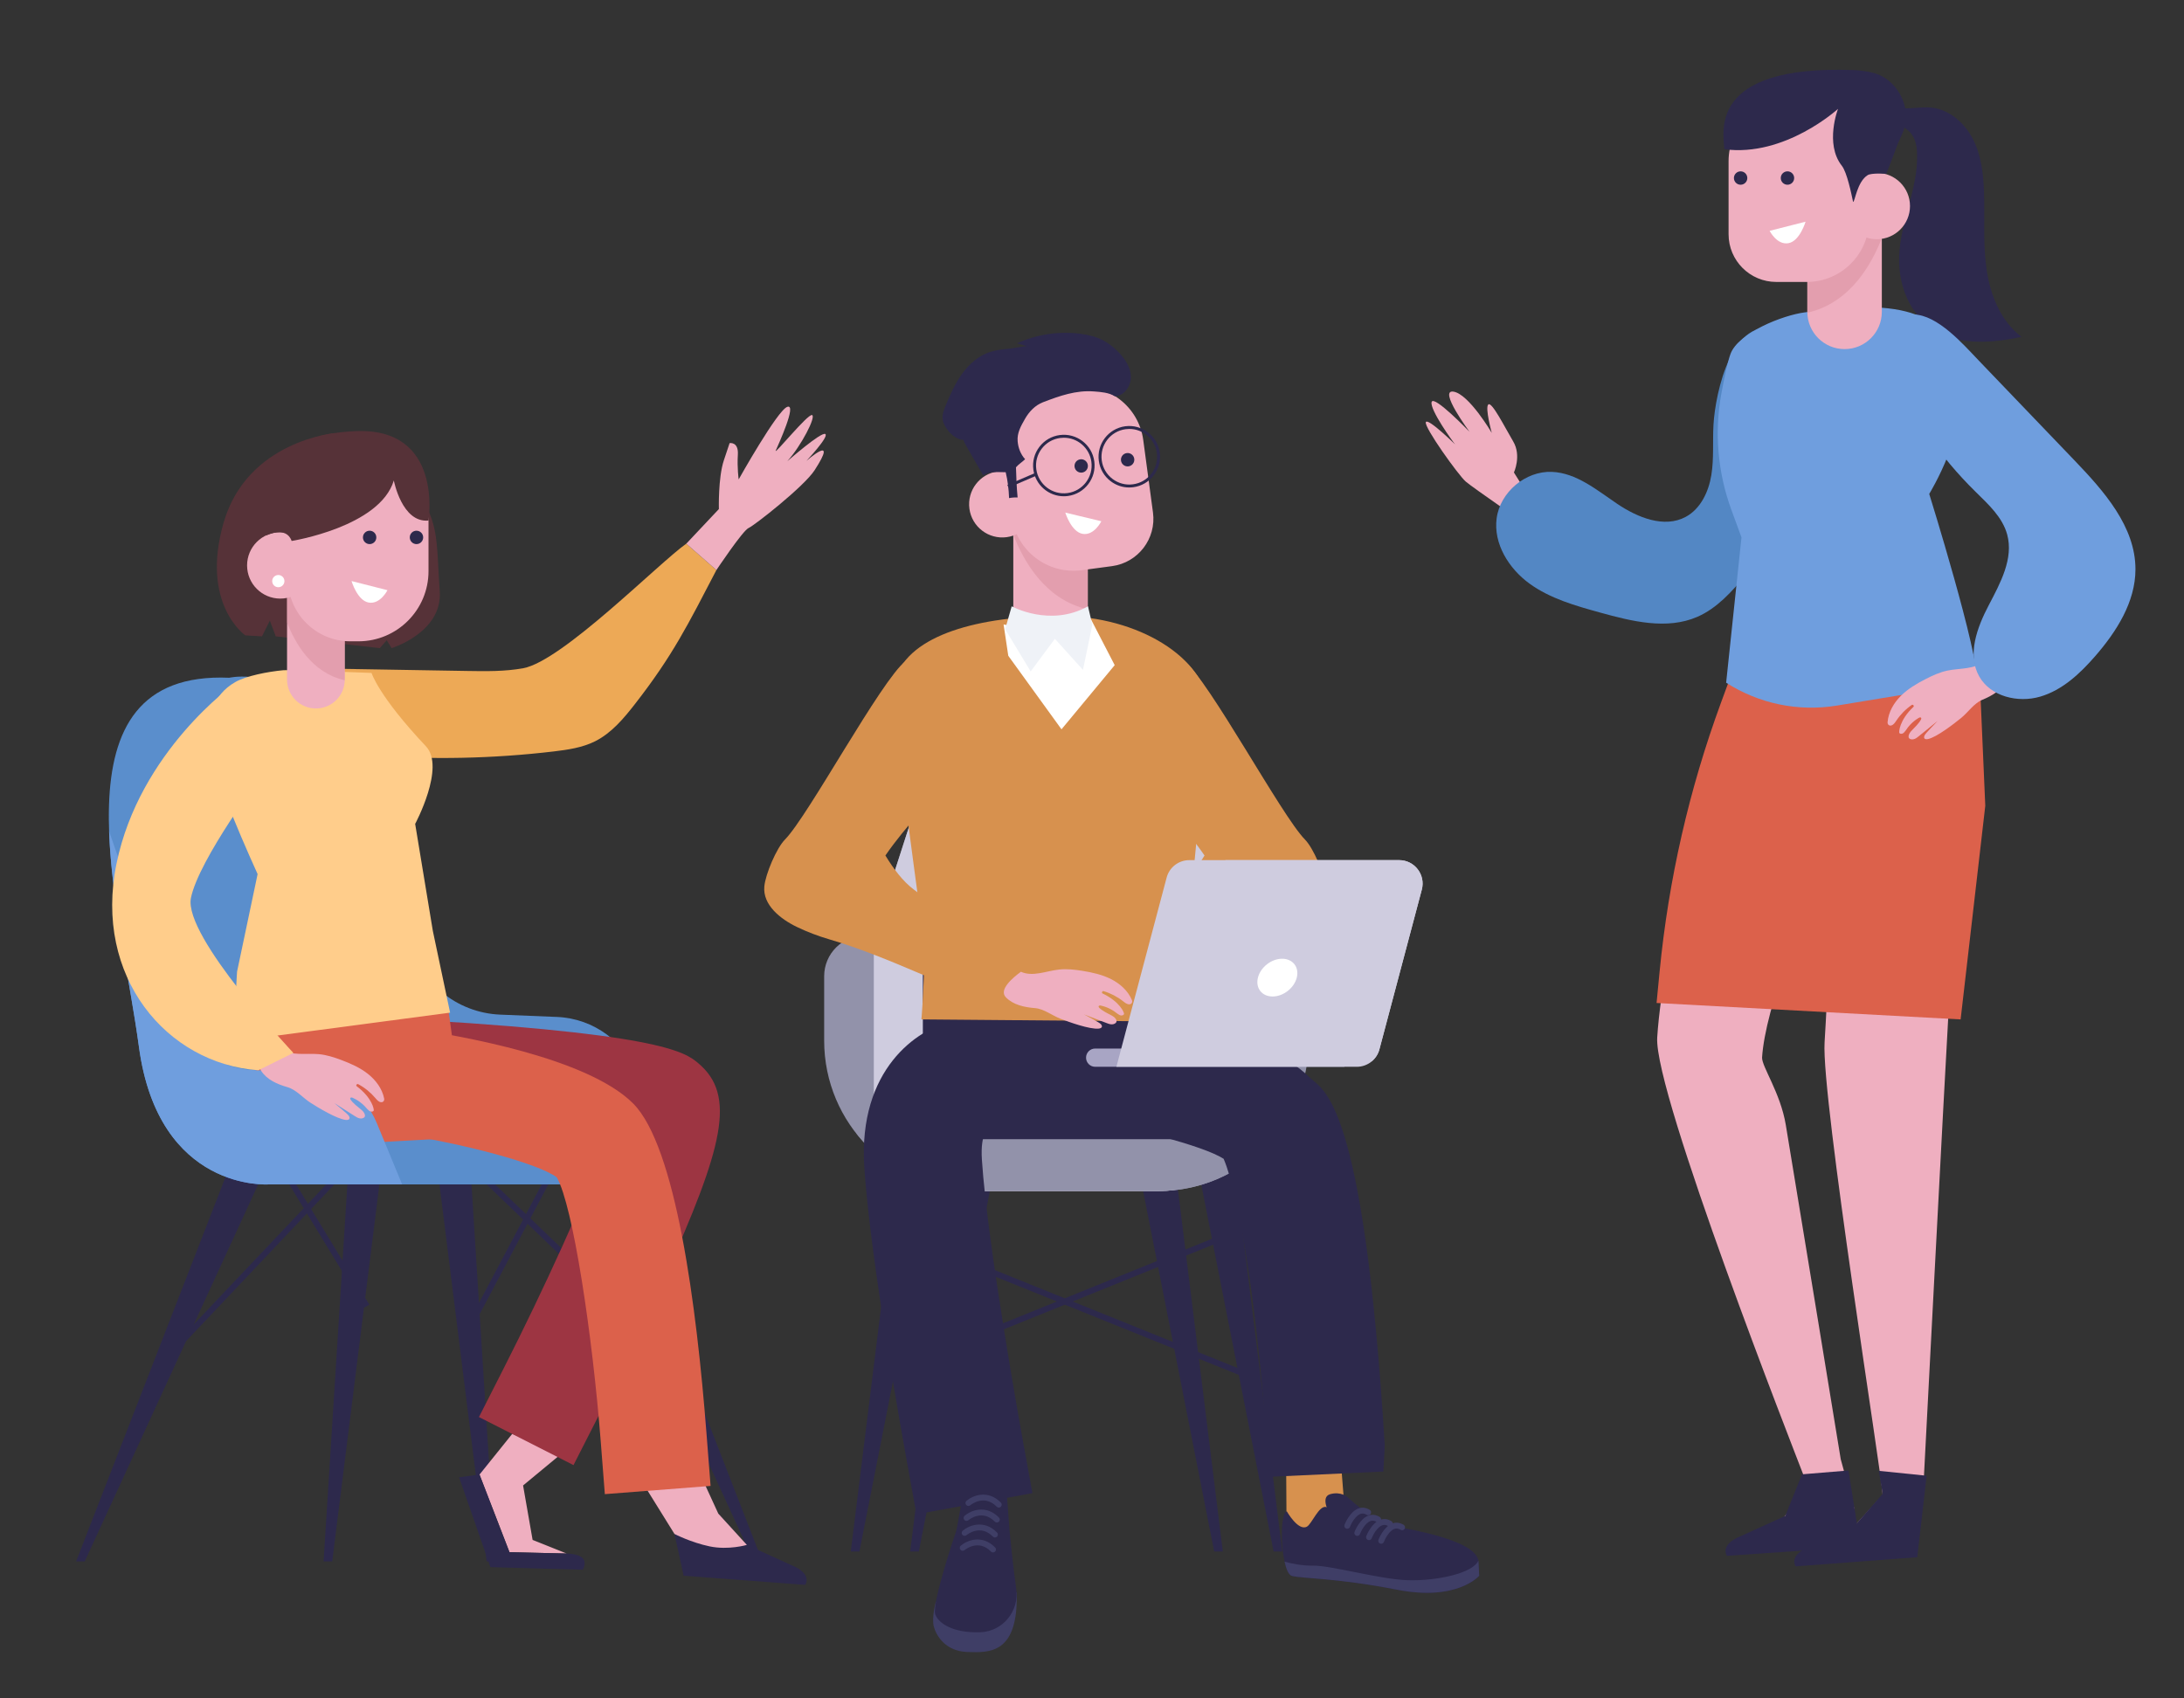 <svg xmlns="http://www.w3.org/2000/svg" xmlns:svg="http://www.w3.org/2000/svg" width="180" height="140"><rect width="100%" height="100%" fill="#333333" stroke="none"/><g class="layer"><title>Layer 1</title><g id="OBJECTS"><g id="svg_231"><g id="svg_232"><g id="svg_233"><g id="svg_234"><path id="svg_235" fill="#2D294C" d="m76.933,96.939l-6.102,30.954l-0.712,0l4.014,-32.367c0,0 2.8,2.119 2.8,1.413z"/><path id="svg_236" fill="#2D294C" d="m81.83,96.939l-6.102,30.954l-0.712,0l4.014,-32.367c0.001,0 2.8,2.119 2.8,1.413z"/></g><g id="svg_237"><path id="svg_238" fill="#2D294C" d="m98.866,96.939l6.102,30.954l0.712,0l-4.014,-32.367c-0.001,0 -2.8,2.119 -2.8,1.413z"/><path id="svg_239" fill="#2D294C" d="m93.968,96.939l6.102,30.954l0.712,0l-4.014,-32.367c0,0 -2.8,2.119 -2.8,1.413z"/></g></g><path id="svg_240" fill="#9292AA" d="m103.771,77.118l-3.711,-11.503c-1.121,-3.475 -4.355,-5.83 -8.007,-5.83l-1.946,0l-1.864,0l-4.498,0c-3.651,0 -6.886,2.355 -8.007,5.83l-3.711,11.503l-0.748,0c-1.852,0 -3.353,1.501 -3.353,3.353l0,5.309c0,6.848 5.551,12.399 12.399,12.399l7.917,0l1.864,0l5.365,0c6.848,0 12.399,-5.551 12.399,-12.399l0,-5.309c0,-1.852 -1.501,-3.353 -3.353,-3.353l-0.746,0z"/><g id="svg_241"><g id="svg_242"><rect id="svg_243" width=".486" height="30.178" x="310.464" y="-78.933" fill="#2D294C" transform="matrix(0.374 -0.927 0.927 0.374 31.458 419.478)"/></g><g id="svg_244"><rect id="svg_245" width="30.178" height=".486" x="119.351" y="23.749" fill="#2D294C" transform="matrix(0.927 -0.375 0.375 0.927 -46.15 135.573)"/></g></g><path id="svg_246" fill="#CFCCDF" d="m103.942,77.118l-0.171,0l-3.711,-11.503c-1.121,-3.475 -4.355,-5.83 -8.007,-5.83l-1.946,0l-1.864,0l-4.498,0c-3.651,0 -6.886,2.355 -8.007,5.83l-3.711,11.503l-0.01,0l0,12.579c0,4.58 3.633,8.447 8.213,8.482c0.032,0 0.064,0 0.096,0l7.917,0l1.864,0l5.365,0c0.088,0 0.176,-0.001 0.264,-0.003c4.577,-0.096 8.206,-3.907 8.206,-8.485l0,-12.573z"/><path id="svg_247" fill="#9292AA" d="m70.573,93.419c2.27,2.894 5.79,4.76 9.753,4.76l7.917,0l1.864,0l5.365,0c3.963,0 7.483,-1.866 9.753,-4.76l-34.652,0z"/></g><g id="svg_345"><polygon id="svg_346" fill="#D7914E" points="105.99 118.748 106.03 125.253 106.31 127.289 109.941 127.488 110.949 126.002 110.301 117.87"/><rect id="svg_347" width="21.717" height="15.55" x="76.059" y="78.354" fill="#2D294C"/><path id="svg_348" fill="#D7914E" d="m68.326,77.424c-0.902,-0.263 -1.782,-0.6 -2.629,-1.005c-1.383,-0.661 -2.848,-1.829 -2.702,-3.355c0.096,-1.006 0.995,-3.146 1.705,-3.865c1.915,-1.94 7.913,-13.124 9.945,-14.721c0.888,-0.698 9.498,-4.708 9.904,-2.435c0.077,0.43 -0.507,3.353 -0.629,3.772c-0.972,3.357 -3.12,4.862 -5.219,7.656c-1.819,2.422 -4.013,4.552 -5.728,7.048c0.632,1.036 1.411,2.12 2.385,2.843c3.033,2.25 6.071,4.491 9.116,6.724c-0.729,0.863 -1.156,1.903 -1.474,2.987c-5.004,-1.626 -9.621,-4.173 -14.674,-5.649z"/><path id="svg_349" fill="#D7914E" d="m103.921,77.424c0.902,-0.263 1.782,-0.6 2.629,-1.005c1.383,-0.661 2.848,-1.829 2.702,-3.355c-0.096,-1.006 -0.995,-3.146 -1.705,-3.865c-1.915,-1.94 -7.913,-13.124 -9.945,-14.721c-0.888,-0.698 -9.498,-4.708 -9.904,-2.435c-0.077,0.43 0.507,3.353 0.629,3.772c0.972,3.357 3.12,4.862 5.219,7.656c1.819,2.422 4.013,4.552 5.728,7.048c-0.632,1.036 -1.411,2.12 -2.385,2.843c-3.033,2.25 -6.071,4.491 -9.116,6.724c0.729,0.863 1.156,1.903 1.474,2.987c5.004,-1.626 9.621,-4.173 14.674,-5.649z"/><path id="svg_350" fill="#A0616B" d="m92.764,74.378c0,1.592 -1.348,2.882 -3.011,2.882c-1.663,0 -3.011,-1.29 -3.011,-2.882c0,-1.592 1.348,-2.882 3.011,-2.882c1.663,-0.001 3.011,1.29 3.011,2.882z"/><g id="svg_351"><path id="svg_352" fill="#2D294C" d="m104.514,121.741l-0.079,-1.984c-0.668,-10.878 -2.243,-21.139 -3.588,-24.237c-1.649,-1.06 -7.638,-2.66 -13.028,-3.43l-4.808,-0.687l1.373,-9.615l4.808,0.687c4.352,0.622 14.889,2.484 18.744,6.338c1.096,1.095 4.427,1.511 6.193,30.349l-0.116,2.139l-9.499,0.44zm-3.804,-26.502l0,0l0,0z"/></g><g id="svg_353"><path id="svg_354" fill="#2D294C" d="m75.533,124.821l-0.868,-4.778c-0.162,-0.892 -2.938,-16.203 -3.432,-23.825c-0.527,-8.127 4.433,-11.396 7.13,-11.99l4.743,-1.044l2.088,9.485l-4.083,0.899c-0.103,0.258 -0.261,0.86 -0.186,2.021c0.458,7.067 3.258,22.503 3.296,22.716l0.869,4.778l-9.557,1.738z"/></g><path id="svg_355" fill="#D7914E" d="m99.534,58.12c-0.233,-3.776 -5.585,-7.346 -12.204,-7.346c-6.619,0 -12.365,1.538 -13.534,5.16c-0.585,1.811 2.424,21.23 2.401,22.425c-0.075,3.845 -0.257,5.671 -0.257,5.671l21.993,0.187c0,0 0.083,-2.617 -0.09,-5.498c-0.11,-1.83 1.812,-18.636 1.691,-20.599z"/><path id="svg_356" fill="#EFAFC0" d="m86.871,53.229l-0.575,0c-1.537,0 -2.783,-1.246 -2.783,-2.783l0,-8.716l6.141,0l0,8.716c0,1.537 -1.246,2.783 -2.783,2.783z"/><path id="svg_357" fill="#D98E9D" d="m83.514,44.073c0.813,2.108 2.586,5.356 6.14,6.155l0,-8.499l-5.55,0l-0.59,0.259l0,2.085z" opacity=".5"/><path id="svg_358" fill="#EFAFC0" d="m88.507,31.913l-1.4,0.188c-2.784,0.374 -4.738,2.933 -4.364,5.717l0.64,4.77c0.378,2.815 2.966,4.791 5.781,4.413l2.485,-0.334c2.154,-0.289 3.665,-2.269 3.376,-4.423l-0.801,-5.967c-0.373,-2.783 -2.933,-4.737 -5.717,-4.364z"/><path id="svg_359" fill="#EFAFC0" d="m85.319,41.204c0.201,1.498 -0.85,2.874 -2.348,3.075c-1.497,0.201 -2.874,-0.85 -3.075,-2.348c-0.201,-1.498 0.85,-2.874 2.348,-3.075c1.497,-0.201 2.874,0.85 3.075,2.348z"/><path id="svg_360" fill="none" d="m82.98,39.098c0.342,0.948 0.611,1.922 0.805,2.91c0.098,-0.121 0.301,-0.197 0.452,-0.161"/><path id="svg_361" fill="#2D294C" d="m79.405,36.266c0.064,0.203 0.171,0.389 0.277,0.573c0.448,0.779 0.895,1.558 1.343,2.337c0.533,-0.343 1.228,-0.251 1.862,-0.25c0.168,0.696 0.253,1.418 0.279,2.134c0.23,-0.047 0.468,-0.064 0.703,-0.052c-0.081,-0.824 -0.109,-1.66 -0.135,-2.487c0.207,-0.25 0.524,-0.439 0.753,-0.669c-0.368,-0.4 -0.571,-0.938 -0.615,-1.479c-0.056,-0.687 0.26,-1.236 0.6,-1.836c0.34,-0.6 0.843,-1.132 1.487,-1.379c1.383,-0.531 2.731,-1.006 4.207,-0.891c0.582,0.045 1.221,0.088 1.716,0.399c0.765,-0.017 1.343,-0.848 1.326,-1.613c-0.017,-0.765 -0.473,-1.453 -1.003,-2.004c-0.374,-0.389 -0.797,-0.736 -1.275,-0.987c-0.595,-0.313 -1.261,-0.47 -1.928,-0.554c-1.757,-0.221 -3.575,0.058 -5.185,0.796c0.294,0.06 0.505,0.162 0.799,0.222c-0.498,0.05 -0.985,0.172 -1.483,0.222c-0.53,0.053 -1.065,0.108 -1.57,0.277c-0.922,0.309 -1.687,0.985 -2.259,1.772c-0.572,0.787 -0.969,1.684 -1.345,2.581c-0.163,0.389 -0.326,0.803 -0.264,1.22c0.051,0.347 0.254,0.652 0.469,0.93c0.272,0.349 0.797,0.732 1.241,0.738z"/><path id="svg_362" fill="#FFF" d="m90.769,42.967l-2.971,-0.714c0,0 0.493,1.603 1.441,1.755c0.947,0.15 1.53,-1.041 1.53,-1.041z"/><path id="svg_363" fill="#2D294C" d="m89.656,38.335c0.04,0.302 -0.171,0.58 -0.473,0.62c-0.302,0.04 -0.58,-0.171 -0.62,-0.473c-0.04,-0.302 0.171,-0.58 0.473,-0.62c0.302,-0.041 0.579,0.171 0.62,0.473z"/><path id="svg_364" fill="#2D294C" d="m93.483,37.821c0.04,0.302 -0.171,0.58 -0.473,0.62c-0.302,0.041 -0.579,-0.171 -0.62,-0.473c-0.04,-0.302 0.171,-0.58 0.473,-0.62c0.301,-0.041 0.579,0.171 0.62,0.473z"/><polygon id="svg_365" fill="#FFF" points="86.842 52.282 82.713 51.476 83.1 54.056 87.486 60.118 91.871 54.829 89.936 51.089"/><path id="svg_366" fill="#EFF2F7" d="m83.382,49.978c0,0 3.161,1.747 6.287,0l0.359,1.527l-0.773,3.712l-2.315,-2.559l-1.996,2.689l-2.102,-3.483l0.54,-1.886z"/><g id="svg_367"><path id="svg_368" fill="#3F3E66" d="m77.129,132.034c0,0 -0.359,1.321 -0.166,2.048c0.193,0.728 0.945,2.038 2.77,2.094c1.825,0.057 4.203,0.173 4.061,-4.926l-6.665,0.784z"/><path id="svg_369" fill="#2D294C" d="m79.816,123.896c0.162,-0.288 -0.354,-2.445 1.152,-2.371c1.506,0.074 1.678,0.793 1.567,1.853c-0.111,1.06 -0.807,5.388 -0.807,5.388l-2.112,0.193l0.2,-5.063z"/><path id="svg_370" fill="#2D294C" d="m79.5,122.394c0,0 -0.642,3.727 -0.709,3.871c-0.067,0.145 -1.992,5.885 -1.714,6.789c0.2,0.651 1.325,1.583 3.732,1.492c1.852,-0.07 3.219,-1.763 2.945,-3.596c-0.243,-1.626 -0.549,-4.7 -0.547,-4.746c0.005,-0.089 -0.298,-3.866 -0.298,-3.866s-1.764,2.646 -1.904,5.904l-0.65,-0.035c-0.001,0.001 0.162,-5.996 -0.855,-5.813z"/><g id="svg_371"><path id="svg_372" fill="#3F3E66" d="m82.319,124.27c-0.062,0 -0.124,-0.024 -0.172,-0.072c-1.036,-1.056 -2.13,-0.157 -2.176,-0.118c-0.101,0.085 -0.252,0.073 -0.339,-0.028c-0.086,-0.101 -0.074,-0.252 0.027,-0.338c0.506,-0.432 1.748,-0.955 2.831,0.148c0.093,0.095 0.092,0.247 -0.003,0.34c-0.046,0.045 -0.107,0.068 -0.168,0.068z"/></g><g id="svg_373"><path id="svg_374" fill="#3F3E66" d="m82.161,125.502c-0.062,0 -0.124,-0.024 -0.172,-0.072c-1.036,-1.055 -2.13,-0.157 -2.176,-0.118c-0.101,0.086 -0.252,0.073 -0.339,-0.028c-0.086,-0.101 -0.074,-0.252 0.027,-0.338c0.506,-0.432 1.747,-0.956 2.831,0.147c0.093,0.095 0.092,0.247 -0.003,0.34c-0.046,0.046 -0.107,0.069 -0.168,0.069z"/></g><g id="svg_375"><path id="svg_376" fill="#3F3E66" d="m82.003,126.735c-0.062,0 -0.124,-0.024 -0.172,-0.072c-1.037,-1.055 -2.13,-0.157 -2.176,-0.118c-0.101,0.085 -0.252,0.073 -0.339,-0.028c-0.086,-0.102 -0.074,-0.252 0.027,-0.338c0.505,-0.432 1.747,-0.956 2.831,0.147c0.093,0.095 0.091,0.247 -0.003,0.34c-0.046,0.046 -0.107,0.069 -0.168,0.069z"/></g><g id="svg_377"><path id="svg_378" fill="#3F3E66" d="m81.845,127.968c-0.062,0 -0.124,-0.024 -0.172,-0.072c-1.036,-1.055 -2.13,-0.157 -2.176,-0.118c-0.101,0.086 -0.252,0.073 -0.338,-0.028c-0.086,-0.101 -0.074,-0.252 0.027,-0.338c0.505,-0.432 1.747,-0.956 2.831,0.147c0.093,0.095 0.092,0.247 -0.003,0.34c-0.048,0.046 -0.109,0.069 -0.169,0.069z"/></g></g><g id="svg_379"><path id="svg_380" fill="#2D294C" d="m109.648,124.917c0,0 -0.906,-1.496 -0.021,-1.749c0.885,-0.253 1.434,0.241 1.434,0.241l2.491,2.198l1.365,1.652l-1.831,-0.581l-3.438,-1.761z"/><path id="svg_381" fill="#2D294C" d="m106.055,124.579c0,0 0.944,1.669 1.662,1.261c0.406,-0.231 0.985,-1.755 1.573,-1.617c0.588,0.138 2.961,1.476 3.837,1.794c0.876,0.318 -2.173,-2.574 -2.173,-2.574s2.521,1.913 3.304,2.2c0.784,0.286 7.197,1.07 7.591,2.986l0.064,1.261c0,0 -1.789,2.128 -6.783,1.15c-4.995,-0.978 -7.744,-0.907 -8.65,-1.133c-0.907,-0.227 -1.107,-5.191 -0.425,-5.328z"/><path id="svg_382" fill="#3F3E66" d="m116.03,130.259c-2.331,-0.074 -6.343,-1.231 -7.828,-1.202c-0.855,0.017 -1.737,-0.166 -2.331,-0.325c0.14,0.637 0.344,1.108 0.609,1.174c0.907,0.226 3.656,0.155 8.65,1.133c4.995,0.978 6.783,-1.15 6.783,-1.15l-0.064,-1.261c-0.423,1.066 -3.488,1.705 -5.819,1.631z"/><g id="svg_383"><path id="svg_384" fill="#3F3E66" d="m111.068,126.016c-0.039,0.005 -0.08,0.001 -0.119,-0.014c-0.124,-0.048 -0.186,-0.187 -0.138,-0.311c0.017,-0.045 0.434,-1.105 1.172,-1.355c0.297,-0.102 0.611,-0.059 0.908,0.123c0.113,0.069 0.149,0.217 0.08,0.33c-0.069,0.113 -0.217,0.149 -0.331,0.079c-0.176,-0.107 -0.34,-0.133 -0.503,-0.078c-0.437,0.148 -0.782,0.825 -0.877,1.073c-0.032,0.086 -0.108,0.142 -0.192,0.153z"/></g><g id="svg_385"><path id="svg_386" fill="#3F3E66" d="m111.893,126.603c-0.039,0.005 -0.08,0.001 -0.119,-0.014c-0.124,-0.048 -0.186,-0.187 -0.138,-0.311c0.017,-0.045 0.434,-1.105 1.172,-1.355c0.296,-0.102 0.611,-0.059 0.908,0.123c0.113,0.069 0.149,0.217 0.08,0.33c-0.069,0.113 -0.217,0.149 -0.331,0.079c-0.176,-0.107 -0.34,-0.133 -0.503,-0.078c-0.437,0.148 -0.782,0.825 -0.878,1.073c-0.032,0.086 -0.107,0.142 -0.191,0.153z"/></g><g id="svg_387"><path id="svg_388" fill="#3F3E66" d="m112.861,126.952c-0.039,0.005 -0.08,0.001 -0.119,-0.014c-0.124,-0.048 -0.186,-0.187 -0.138,-0.311c0.017,-0.045 0.434,-1.105 1.172,-1.355c0.297,-0.1 0.612,-0.058 0.908,0.124c0.113,0.069 0.149,0.217 0.079,0.33c-0.069,0.113 -0.217,0.149 -0.331,0.079c-0.175,-0.108 -0.339,-0.133 -0.502,-0.078c-0.435,0.147 -0.781,0.824 -0.878,1.073c-0.032,0.085 -0.107,0.141 -0.191,0.152z"/></g><g id="svg_389"><path id="svg_390" fill="#3F3E66" d="m113.865,127.252c-0.039,0.005 -0.08,0.001 -0.119,-0.014c-0.124,-0.048 -0.186,-0.187 -0.138,-0.311c0.017,-0.045 0.434,-1.105 1.172,-1.355c0.297,-0.103 0.611,-0.058 0.908,0.123c0.113,0.069 0.149,0.217 0.08,0.33c-0.069,0.113 -0.217,0.149 -0.331,0.079c-0.175,-0.107 -0.339,-0.133 -0.503,-0.078c-0.437,0.148 -0.782,0.825 -0.877,1.073c-0.033,0.086 -0.108,0.141 -0.192,0.153z"/></g></g><path id="svg_391" fill="#EFAFC0" d="m85.292,83.099c-0.866,-0.069 -1.783,-0.265 -2.389,-0.888c-0.606,-0.622 0.539,-1.594 1.239,-2.108c0.968,0.44 2.076,-0.063 3.133,-0.182c0.641,-0.072 1.289,0.003 1.926,0.105c0.817,0.131 1.636,0.311 2.374,0.685c0.738,0.374 1.394,0.96 1.713,1.723c0.075,0.179 -0.024,0.35 -0.217,0.353c-0.194,0.003 -0.358,-0.133 -0.51,-0.253c-0.477,-0.376 -1.026,-0.66 -1.608,-0.834c-0.105,-0.031 -0.185,0.144 -0.086,0.191c1.456,0.689 1.801,1.611 1.775,1.694c-0.028,0.09 -0.139,0.124 -0.234,0.122c-0.171,-0.003 -0.452,-0.259 -0.594,-0.354c-0.603,-0.399 -1.146,-0.472 -1.146,-0.472s-0.619,0.036 0.899,0.801c0.187,0.094 0.381,0.221 0.443,0.421c0.011,0.035 0.017,0.073 0.01,0.109c-0.008,0.043 -0.035,0.081 -0.067,0.112c-0.098,0.093 -0.242,0.124 -0.376,0.112c-0.134,-0.011 -0.262,-0.06 -0.388,-0.109c-0.618,-0.237 -1.235,-0.475 -1.853,-0.712c0.163,0.103 1.282,0.662 1.403,0.813c0.047,0.059 0.092,0.131 0.077,0.204c-0.023,0.109 -0.157,0.146 -0.268,0.157c-0.743,0.074 -2.45,-0.542 -3.146,-0.813c-0.695,-0.269 -1.365,-0.818 -2.11,-0.877z"/><g id="svg_392"><path id="svg_393" fill="#2D294C" d="m87.677,40.908c-1.249,0 -2.339,-0.926 -2.51,-2.197c-0.09,-0.671 0.086,-1.337 0.497,-1.875c0.411,-0.538 1.006,-0.884 1.677,-0.974c1.386,-0.186 2.663,0.79 2.849,2.174c0.186,1.385 -0.79,2.662 -2.175,2.849c-0.113,0.016 -0.226,0.023 -0.338,0.023zm0.003,-4.826c-0.102,0 -0.203,0.007 -0.306,0.021c-0.606,0.081 -1.145,0.394 -1.516,0.88c-0.372,0.487 -0.531,1.089 -0.45,1.695c0.169,1.252 1.324,2.137 2.575,1.966c1.252,-0.168 2.134,-1.324 1.966,-2.576c-0.154,-1.148 -1.139,-1.986 -2.269,-1.986z"/></g><g id="svg_394"><path id="svg_395" fill="#2D294C" d="m93.067,40.184c-0.552,0 -1.086,-0.179 -1.532,-0.52c-0.538,-0.411 -0.884,-1.006 -0.974,-1.677c-0.186,-1.385 0.789,-2.663 2.174,-2.849c1.384,-0.184 2.663,0.79 2.849,2.175c0.09,0.671 -0.086,1.336 -0.497,1.874c-0.411,0.538 -1.006,0.884 -1.678,0.974c-0.114,0.015 -0.228,0.023 -0.342,0.023zm0.007,-4.826c-0.102,0 -0.203,0.007 -0.306,0.021c-1.252,0.168 -2.133,1.324 -1.965,2.576c0.082,0.607 0.394,1.145 0.88,1.517c0.488,0.372 1.094,0.532 1.695,0.449c0.607,-0.081 1.146,-0.394 1.517,-0.88c0.372,-0.487 0.531,-1.088 0.45,-1.695c-0.156,-1.15 -1.141,-1.988 -2.271,-1.988z"/></g><g id="svg_396"><rect id="svg_397" width="2.505" height=".242" x="133.483" y="-48.058" fill="#2D294C" transform="matrix(0.919 -0.395 0.395 0.919 -20.662 136.864)"/></g><g id="svg_398"><path id="svg_399" fill="#A8A5C4" d="m90.262,87.938l20.542,0l0,-1.506l-20.542,0c-0.416,0 -0.753,0.337 -0.753,0.753l0,0c0,0.415 0.337,0.753 0.753,0.753z"/><path id="svg_400" fill="#CFCCDF" d="m92.011,87.938l19.809,0c0.876,0 1.643,-0.59 1.867,-1.436l3.496,-13.172c0.325,-1.226 -0.599,-2.428 -1.867,-2.428l-17.297,0c-0.876,0 -1.643,0.589 -1.867,1.436l-4.141,15.6z"/><path id="svg_401" fill="#CFCCDF" d="m115.315,70.902c1.268,0 2.193,1.202 1.867,2.428l-3.496,13.172c-0.108,0.406 -0.342,0.751 -0.652,1.002l-12.041,-16.601l14.322,0l0,-0.001z"/><path id="svg_402" fill="#FFF" d="m103.676,80.586c-0.217,0.859 0.324,1.556 1.208,1.556c0.884,0 1.776,-0.696 1.993,-1.556c0.217,-0.859 -0.324,-1.556 -1.208,-1.556c-0.884,0 -1.776,0.697 -1.993,1.556z"/></g></g><g id="svg_403"><path id="svg_404" fill="#EFAFC0" d="m126.823,42.216l-2.049,-3.268c0,0 0.64,-1.378 -0.06,-2.56c-0.699,-1.182 -1.769,-3.318 -2.053,-3.046s0.287,2.342 0.287,2.342s-1.883,-3.209 -3.159,-3.401c-1.276,-0.193 1.325,3.309 1.325,3.309s-2.943,-3.063 -3.122,-2.455s1.769,3.318 1.933,3.488c0.164,0.17 -2.237,-2.215 -2.411,-1.829c-0.175,0.386 2.694,4.394 3.295,4.906c0.602,0.513 5.102,3.607 5.102,3.607l0.912,-1.093z"/><path id="svg_405" fill="#EFAFC0" d="m152.166,57.969l-0.035,-0.084l-9.44,-2.281l-1.141,4.72c-0.16,0.665 -4.486,17.513 -4.967,25.197c-0.286,4.586 11.326,34.167 12.018,35.98l0.099,1.43l-1.833,2.344c0,0 1.511,0.448 3.066,0.122c1.555,-0.326 2.9,-1.025 2.9,-1.025l-1.123,-4.079c0,0 -3.448,-21.082 -4.531,-27.574c-0.438,-2.627 -1.976,-4.794 -1.954,-5.541c0.256,-4.092 3.397,-11.984 5.887,-17.698c-0.193,5.235 -0.476,12.31 -0.735,16.441c-0.282,4.514 4.782,36.055 4.784,37.293l0.006,-0.012l-0.008,0.041l-2.354,2.58c0,0 1.511,0.448 3.066,0.122c1.555,-0.326 2.573,-1.911 2.573,-1.911s1.925,-36.981 2.142,-40.473c0.463,-7.413 0.469,-20.196 0.469,-20.737l0,-4.856l-8.889,0l0,0.001z"/><path id="svg_406" fill="#5387C4" d="m141.222,34.996c-0.081,1.39 0.046,2.794 -0.178,4.168c-0.224,1.374 -0.881,2.774 -2.104,3.438c-1.778,0.965 -3.985,0.055 -5.662,-1.077c-1.677,-1.132 -3.352,-2.546 -5.374,-2.628c-2.174,-0.088 -4.267,1.672 -4.554,3.829c-0.278,2.09 1.001,4.141 2.706,5.38c1.706,1.239 3.786,1.824 5.818,2.387c2.631,0.728 5.511,1.443 8.015,0.354c1.623,-0.706 2.845,-2.08 3.982,-3.437c2.616,-3.121 5.148,-6.53 5.932,-10.527c0.536,-2.731 0.007,-8.52 -3.222,-9.671c-3.815,-1.359 -5.207,5.17 -5.359,7.784z"/><path id="svg_407" fill="#DC614B" d="m163.17,56.037l0.452,10.385l-2.032,17.61l-25.06,-1.355l0.249,-2.57c0.734,-7.587 2.437,-15.048 5.067,-22.202l0.846,-2.301l20.478,0.433z"/><path id="svg_408" fill="#2D294C" d="m166.608,27.766c-1.695,-1.277 -2.558,-3.404 -2.871,-5.503c-0.313,-2.1 -0.152,-4.237 -0.217,-6.359c-0.046,-1.511 -0.218,-3.057 -0.898,-4.407c-0.68,-1.35 -1.955,-2.479 -3.46,-2.629c-0.924,-0.092 -1.869,0.183 -2.779,-0.006c-0.198,0.405 -0.265,0.944 0.064,1.251c0.33,0.307 0.747,0.518 1.037,0.863c0.396,0.469 0.501,1.116 0.519,1.729c0.082,2.845 -1.37,5.539 -1.477,8.384c-0.052,1.381 0.227,2.787 0.901,3.993c0.674,1.206 1.758,2.199 3.058,2.666c1.841,0.659 4.217,0.449 6.123,0.018z"/><path id="svg_409" fill="#6F9EDE" d="m148.76,25.747l1.141,-0.145c0,0 1.821,1.121 2.287,1.037c1.09,-0.195 1.289,-0.589 1.289,-0.589s1.077,-0.719 1.563,-0.685c6.145,0.436 5.828,4.114 6.358,6.234c0.928,3.716 -2.395,9.115 -2.395,9.115s4.126,13.236 3.942,15.548l-11.556,1.9c-3.17,0.521 -6.421,-0.151 -9.124,-1.887l0,0l1.264,-11.978l-0.833,-2.272c-1.126,-3.07 -1.414,-6.387 -0.821,-9.603c0.253,-1.368 0.523,-2.637 0.751,-3.252c0.644,-1.736 4.295,-3.189 6.134,-3.423z"/><g id="svg_410"><g id="svg_411"><path id="svg_412" fill="#EFAFC0" d="m152.026,28.777l0,0c1.696,0 3.07,-1.375 3.07,-3.07l0,-8.061c0,-0.203 -0.165,-0.367 -0.367,-0.367l-5.406,0c-0.203,0 -0.367,0.164 -0.367,0.367l0,8.061c-0.001,1.695 1.374,3.07 3.07,3.07z"/><path id="svg_413" fill="#D98E9D" d="m155.096,19.621c-0.813,2.108 -2.586,5.356 -6.141,6.155l0,-8.499l5.55,0l0.59,0.259l0,2.085l0.001,0z" opacity=".5"/></g><path id="svg_414" fill="#EFAFC0" d="m147.55,8.2l1.413,0c2.809,0 5.086,2.277 5.086,5.086l0,4.812c0,2.84 -2.302,5.143 -5.143,5.143l-2.507,0c-2.173,0 -3.934,-1.761 -3.934,-3.934l0,-6.021c0,-2.809 2.277,-5.086 5.085,-5.086z"/><circle id="svg_415" cx="154.682" cy="16.984" r="2.736" fill="#EFAFC0"/><path id="svg_416" fill="none" d="m153.984,14.586c-0.213,0.985 -0.35,1.986 -0.41,2.991c-0.114,-0.107 -0.325,-0.155 -0.47,-0.099"/><path id="svg_417" fill="#FFF" d="m145.848,19.027l2.962,-0.753c0,0 -0.472,1.61 -1.418,1.773c-0.947,0.163 -1.544,-1.02 -1.544,-1.02z"/><path id="svg_418" fill="#2D294C" d="m146.767,14.676c0,0.305 0.247,0.552 0.552,0.552c0.305,0 0.552,-0.247 0.552,-0.552c0,-0.305 -0.247,-0.552 -0.552,-0.552c-0.305,0 -0.552,0.247 -0.552,0.552z"/><path id="svg_419" fill="#2D294C" d="m142.905,14.676c0,0.305 0.247,0.552 0.552,0.552c0.305,0 0.552,-0.247 0.552,-0.552c0,-0.305 -0.247,-0.552 -0.552,-0.552c-0.305,0 -0.552,0.247 -0.552,0.552z"/><path id="svg_420" fill="#2D294C" d="m151.485,8.973c0,0 -1.112,2.88 0.312,4.687c0.434,0.551 0.784,2.299 0.931,2.984c0.153,0 0.321,-1.654 1.2,-2.207c0.304,-0.195 1.535,-0.114 1.535,-0.114s0.673,-1.691 0.818,-2.126c0.185,-0.554 0.492,-1.063 0.666,-1.62c0.581,-1.859 -0.652,-4.078 -2.537,-4.567c-0.551,-0.143 -1.122,-0.216 -1.691,-0.236c-12.074,-0.429 -10.65,5.234 -10.605,6.527c5.007,0.668 9.371,-3.328 9.371,-3.328z"/></g><path id="svg_421" fill="#EFAFC0" d="m163.38,57.685c0.802,-0.333 1.613,-0.804 1.996,-1.584c0.383,-0.78 -1.006,-1.349 -1.831,-1.621c-0.785,0.718 -1.993,0.582 -3.035,0.797c-0.632,0.13 -1.225,0.402 -1.799,0.696c-0.736,0.377 -1.46,0.802 -2.046,1.386c-0.586,0.584 -1.028,1.344 -1.095,2.169c-0.016,0.193 0.131,0.325 0.316,0.269c0.185,-0.057 0.299,-0.237 0.407,-0.398c0.337,-0.505 0.771,-0.945 1.27,-1.29c0.091,-0.063 0.221,0.08 0.141,0.155c-1.171,1.105 -1.214,2.089 -1.164,2.16c0.055,0.077 0.171,0.074 0.26,0.044c0.161,-0.056 0.349,-0.387 0.455,-0.52c0.45,-0.566 0.944,-0.804 0.944,-0.804s0.6,-0.157 -0.607,1.04c-0.148,0.147 -0.293,0.329 -0.291,0.538c0,0.037 0.006,0.074 0.024,0.106c0.021,0.038 0.059,0.066 0.098,0.085c0.122,0.058 0.268,0.043 0.392,-0.009c0.124,-0.052 0.231,-0.139 0.335,-0.223c0.514,-0.417 1.027,-0.834 1.541,-1.251c-0.123,0.149 -1.014,1.026 -1.082,1.207c-0.026,0.07 -0.047,0.153 -0.009,0.218c0.056,0.096 0.195,0.09 0.303,0.066c0.73,-0.16 2.161,-1.274 2.74,-1.746c0.58,-0.473 1.047,-1.203 1.737,-1.49z"/><path id="svg_422" fill="#6F9EDE" d="m163.052,29.686c2.636,2.75 5.273,5.5 7.909,8.25c2.443,2.548 5.045,5.473 5.038,9.003c-0.005,2.685 -1.557,5.122 -3.318,7.148c-1.249,1.437 -2.708,2.804 -4.535,3.338c-1.827,0.535 -4.086,-0.005 -5.022,-1.663c-1.015,-1.796 -0.176,-4.044 0.782,-5.871c0.958,-1.827 2.065,-3.848 1.519,-5.837c-0.388,-1.416 -1.538,-2.469 -2.585,-3.498c-2.957,-2.908 -5.618,-6.529 -6.459,-10.668c-0.357,-1.759 -0.916,-3.975 1.325,-3.962c1.979,0.012 4.113,2.473 5.346,3.76z"/><path id="svg_423" fill="#2D294C" d="m148.515,121.53l-1.375,3.425l-3.653,1.661c-1.819,0.738 -1.155,1.634 -1.155,1.634l11.019,-0.762l-1.007,-6.275l-3.829,0.317z"/><path id="svg_424" fill="#2D294C" d="m152.805,125.823l-3.653,1.661c-1.819,0.738 -1.155,1.634 -1.155,1.634l10.017,-0.755l0.776,-6.717l-3.943,-0.403l0.317,1.9l-2.359,2.68z"/></g><g id="svg_425"><path id="svg_426" fill="#EDA956" d="m24.854,55.079c4.549,0.076 9.099,0.153 13.648,0.229c1.546,0.026 3.103,0.051 4.624,-0.227c3.221,-0.588 11.197,-8.695 13.435,-10.265c0.838,0.743 1.646,1.432 2.484,2.174c-2.347,4.501 -3.586,7.027 -6.704,11.032c-0.932,1.197 -1.938,2.402 -3.293,3.082c-1.054,0.528 -2.246,0.7 -3.417,0.839c-4.995,0.59 -10.047,0.696 -15.063,0.317c-0.661,-0.05 -1.359,-0.122 -1.888,-0.522c-0.461,-0.348 -0.723,-0.894 -0.967,-1.418c-1.162,-2.485 -1.699,-2.754 -2.859,-5.241z"/><path id="svg_427" fill="#563238" d="m27.581,35.701c0,0 -7.203,0.647 -9.146,7.365c-1.943,6.718 1.781,9.308 1.781,9.308l1.376,0.081l0.648,-1.295l0.486,1.295l8.579,0.971l0.567,-0.648l0.405,0.648c0,0 4.209,-1.295 3.966,-4.694c-0.243,-3.399 -0.081,-5.018 -1.133,-7.041c-1.052,-2.023 -2.914,-4.452 -2.914,-4.452l-4.615,-1.538z"/><g id="svg_428"><path id="svg_429" fill="#2D294C" d="m35.733,93.744l4.374,34.965l0.712,0l-2.287,-36.243c0.001,0.001 -2.799,1.917 -2.799,1.278z"/><path id="svg_430" fill="#2D294C" d="m45.446,92.449l16.677,36.26l0.712,0l-14.589,-37.538c0,0.001 -2.8,1.917 -2.8,1.278z"/><path id="svg_431" fill="#2D294C" d="m23.661,92.449l-16.677,36.26l-0.712,0l14.589,-37.538c0.001,0.001 2.8,1.917 2.8,1.278z"/><path id="svg_432" fill="#2D294C" d="m31.755,93.744l-4.374,34.965l-0.712,0l2.287,-36.243c-0.001,0.001 2.799,1.917 2.799,1.278z"/><g id="svg_433"><rect id="svg_434" width="19.406" height=".485" x="230.049" y="-67.858" fill="#2D294C" transform="matrix(0.468 -0.884 0.884 0.468 -9.124 344.263)"/></g><g id="svg_435"><rect id="svg_436" width=".485" height="22.897" x="174.47" y="-57.135" fill="#2D294C" transform="matrix(0.693 -0.721 0.721 0.693 -43.467 259.313)"/></g><g id="svg_437"><rect id="svg_438" width="24.505" height=".486" x="141.988" y="-45.752" fill="#2D294C" transform="matrix(0.687 -0.726 0.726 0.687 -50.506 245.956)"/></g><g id="svg_439"><polygon id="svg_440" fill="#2D294C" points="30.022 107.792 20.957 92.9 21.373 92.647 30.438 107.539"/></g><path id="svg_441" fill="#5A8ECC" d="m18.899,55.868c0,0 10.684,-2.59 14.245,19.101l0.56,2.427c0.816,3.538 3.897,6.093 7.525,6.241l4.676,0.191c3.044,0.124 5.701,2.099 6.697,4.978l1.262,3.645l2.586,0c0,0 -0.971,5.18 -6.151,5.18c-5.18,0 -17.155,0 -17.155,0l-11.007,0c0,0 -9.065,0.648 -10.684,-11.331c-1.619,-11.979 -7.447,-31.08 7.446,-30.432z"/><path id="svg_442" fill="#2D294C" d="m59.2,124.768l2.354,2.58l3.653,1.66c1.819,0.738 1.155,1.635 1.155,1.635l-10.017,-0.755l-0.757,-3.442l3.612,-1.678z"/><path id="svg_443" fill="#EFAFC0" d="m55.342,116.368l3.858,8.4l2.354,2.58c0,0 -1.511,0.448 -3.066,0.122c-1.555,-0.326 -2.9,-1.025 -2.9,-1.025l-4.08,-6.569l-0.47,-3.327l4.304,-0.181z"/><polygon id="svg_444" fill="#EFAFC0" points="46.365 119.755 43.111 122.448 43.896 126.937 46.702 128.059 41.989 127.947 39.52 121.551 42.217 118.196"/><path id="svg_445" fill="#2D294C" d="m46.702,128.059c0,0 0.991,0.013 1.331,0.391c0.34,0.377 0,0.944 0,0.944l-7.615,-0.213l-2.581,-7.406l1.683,-0.224l2.469,6.396l4.713,0.112z"/><g id="svg_446"><path id="svg_447" fill="#9D3542" d="m47.267,120.77l-7.793,-3.96l1.98,-3.896c3.337,-6.565 6.933,-14.445 8.429,-18.673c-4.337,-0.627 -12.462,-1.279 -19.433,-1.635l-4.365,-0.222l0.446,-8.73l4.365,0.222c23.576,1.202 25.569,2.862 26.639,3.754c3.192,2.661 2.048,6.952 -2.774,17.706c-2.604,5.804 -5.396,11.306 -5.513,11.538l-1.981,3.896zm5.396,-25.969l0,0l0,0z"/></g><path id="svg_448" fill="#DC614B" d="m38.418,93.753l-8.349,0.463c-4.148,0 -9.259,-3.453 -9.259,-7.601l-0.124,-2.204l16.226,-1.472l1.506,10.814z"/><g id="svg_449"><path id="svg_450" fill="#DC614B" d="m49.849,123.164l-0.339,-4.357c-0.68,-8.739 -2.282,-19.42 -3.618,-21.755c-1.457,-1.115 -7.727,-2.828 -13.42,-3.641l-4.326,-0.618l1.236,-8.653l4.327,0.618c4.303,0.615 14.717,2.449 18.469,6.2c3.528,3.527 5.236,16.723 6.047,27.171l0.339,4.357l-8.715,0.678zm-4.032,-26.233l0,0l0,0z"/></g><path id="svg_451" fill="#FFCD8B" d="m30.622,55.47c0,0 -6.79,-0.266 -7.257,-0.224c-1.32,0.117 -3.098,0.479 -3.965,0.973c-1.958,1.114 -2.138,2.935 -2.305,4.379c-0.226,1.95 4.137,11.453 4.137,11.453l-1.692,8.038c0,0 -0.26,3.501 0,5.711l17.557,-2.327l-1.423,-6.738l-1.457,-8.822c0,0 2.514,-4.672 0.89,-6.394c-3.922,-4.16 -4.485,-6.049 -4.485,-6.049z"/><g id="svg_452"><path id="svg_453" fill="#EFAFC0" d="m26.036,58.4l0,0c-1.314,0 -2.378,-1.065 -2.378,-2.379l0,-10.132c0,-0.157 0.127,-0.285 0.285,-0.285l4.188,0c0.157,0 0.285,0.127 0.285,0.285l0,10.132c-0.001,1.314 -1.066,2.379 -2.38,2.379z"/><path id="svg_454" fill="#D98E9D" d="m23.658,51.307c0.63,1.633 2.003,4.149 4.757,4.768l0,-10.471l-4.3,0l-0.457,0.201l0,5.502z" opacity=".5"/></g><path id="svg_455" fill="#EFAFC0" d="m30.232,37.823l-1.413,0c-2.809,0 -5.086,2.277 -5.086,5.086l0,4.812c0,2.84 2.302,5.143 5.143,5.143l0.659,0c3.193,0 5.782,-2.589 5.782,-5.782l0,-4.173c0,-2.809 -2.277,-5.086 -5.085,-5.086z"/><path id="svg_456" fill="#EFAFC0" d="m25.836,46.607c0,1.511 -1.225,2.736 -2.736,2.736s-2.736,-1.225 -2.736,-2.736c0,-1.511 1.225,-2.736 2.736,-2.736s2.736,1.225 2.736,2.736z"/><path id="svg_457" fill="none" d="m23.798,42.265c0.213,0.985 0.35,1.986 0.41,2.991c0.114,-0.106 0.325,-0.155 0.47,-0.099"/><path id="svg_458" fill="#FFF" d="m31.935,48.65l-2.962,-0.753c0,0 0.472,1.61 1.418,1.773c0.946,0.163 1.544,-1.02 1.544,-1.02z"/><circle id="svg_459" cx="30.464" cy="44.299" r=".552" fill="#2D294C"/><path id="svg_460" fill="#2D294C" d="m34.877,44.299c0,0.305 -0.247,0.552 -0.552,0.552c-0.305,0 -0.552,-0.247 -0.552,-0.552c0,-0.305 0.247,-0.552 0.552,-0.552c0.305,0 0.552,0.247 0.552,0.552z"/><path id="svg_461" fill="#6F9EDE" d="m11.452,86.3c-0.717,-5.305 -2.256,-12.005 -2.459,-17.77l0,0l5.055,14.542c1.072,3.084 3.979,5.151 7.244,5.151l3.238,0c2.861,0 5.44,1.725 6.532,4.37l2.081,5.039l-11.007,0c0,-0.001 -9.065,0.647 -10.684,-11.332z"/><path id="svg_462" fill="#EFAFC0" d="m23.69,89.615c-0.835,-0.239 -1.695,-0.614 -2.165,-1.344c-0.47,-0.73 0.845,-1.456 1.633,-1.82c0.862,0.623 2.047,0.35 3.107,0.443c0.643,0.057 1.263,0.258 1.867,0.485c0.774,0.29 1.542,0.63 2.191,1.142c0.649,0.513 1.176,1.218 1.337,2.029c0.038,0.19 -0.093,0.338 -0.283,0.303c-0.19,-0.035 -0.324,-0.201 -0.449,-0.349c-0.393,-0.463 -0.874,-0.851 -1.41,-1.136c-0.097,-0.052 -0.21,0.105 -0.122,0.17c1.29,0.964 1.446,1.936 1.404,2.013c-0.046,0.083 -0.161,0.093 -0.254,0.073c-0.167,-0.037 -0.391,-0.344 -0.512,-0.464c-0.512,-0.51 -1.03,-0.69 -1.03,-0.69s-0.614,-0.087 0.722,0.964c0.164,0.129 0.329,0.293 0.351,0.5c0.004,0.037 0.003,0.075 -0.012,0.109c-0.017,0.041 -0.051,0.072 -0.088,0.096c-0.114,0.072 -0.262,0.074 -0.391,0.036c-0.129,-0.038 -0.245,-0.111 -0.359,-0.184c-0.558,-0.355 -1.116,-0.71 -1.675,-1.066c0.14,0.133 1.125,0.903 1.214,1.075c0.034,0.067 0.065,0.147 0.034,0.216c-0.044,0.102 -0.183,0.112 -0.294,0.101c-0.743,-0.075 -2.293,-1.017 -2.922,-1.421c-0.628,-0.404 -1.176,-1.076 -1.894,-1.281z"/><path id="svg_463" fill="#FFCD8B" d="m19.326,56.368c0,0 -7.823,5.529 -9.727,14.837c-1.904,9.307 4.138,16.479 11.694,17.018l2.888,-1.432c0,0 -9.08,-9.595 -8.445,-12.768c0.635,-3.173 5.921,-10.222 5.921,-10.222s-0.521,-8.173 -2.331,-7.433z"/></g><path id="svg_464" fill="#563238" d="m24.036,44.593c0,0 7.272,-1.157 8.422,-4.988c0,0 0.668,3.521 2.86,3.303c0,0 1.247,-7.694 -6.037,-7.37c-6.637,0.295 -7.568,3.739 -7.313,8.592c0,0.001 1.62,-0.817 2.068,0.463z"/><path id="svg_465" fill="#FFF" d="m23.442,47.902c0,0.278 -0.226,0.504 -0.504,0.504c-0.278,0 -0.504,-0.226 -0.504,-0.504c0,-0.278 0.226,-0.504 0.504,-0.504c0.278,0 0.504,0.225 0.504,0.504z"/><path id="svg_466" fill="#EFAFC0" d="m56.561,44.817l2.687,-2.855c0,0 -0.068,-2.583 0.408,-4.01c0.476,-1.427 0.476,-1.427 0.476,-1.427s0.748,-0.136 0.68,0.952c-0.068,1.088 0.068,2.039 0.068,2.039s3.195,-5.709 4.01,-5.981c0.816,-0.272 -0.748,3.127 -0.952,3.602c-0.204,0.476 2.651,-3.058 2.991,-2.923c0.34,0.136 -0.884,2.515 -2.039,3.806c0,0 2.787,-2.447 3.127,-2.243c0.34,0.204 -1.555,2.214 -1.555,2.214s2.708,-2.37 0.671,0.776c-0.866,1.337 -4.962,4.554 -5.437,4.758c-0.476,0.204 -2.651,3.466 -2.651,3.466l-2.484,-2.174z"/></g></g></g></g></svg>